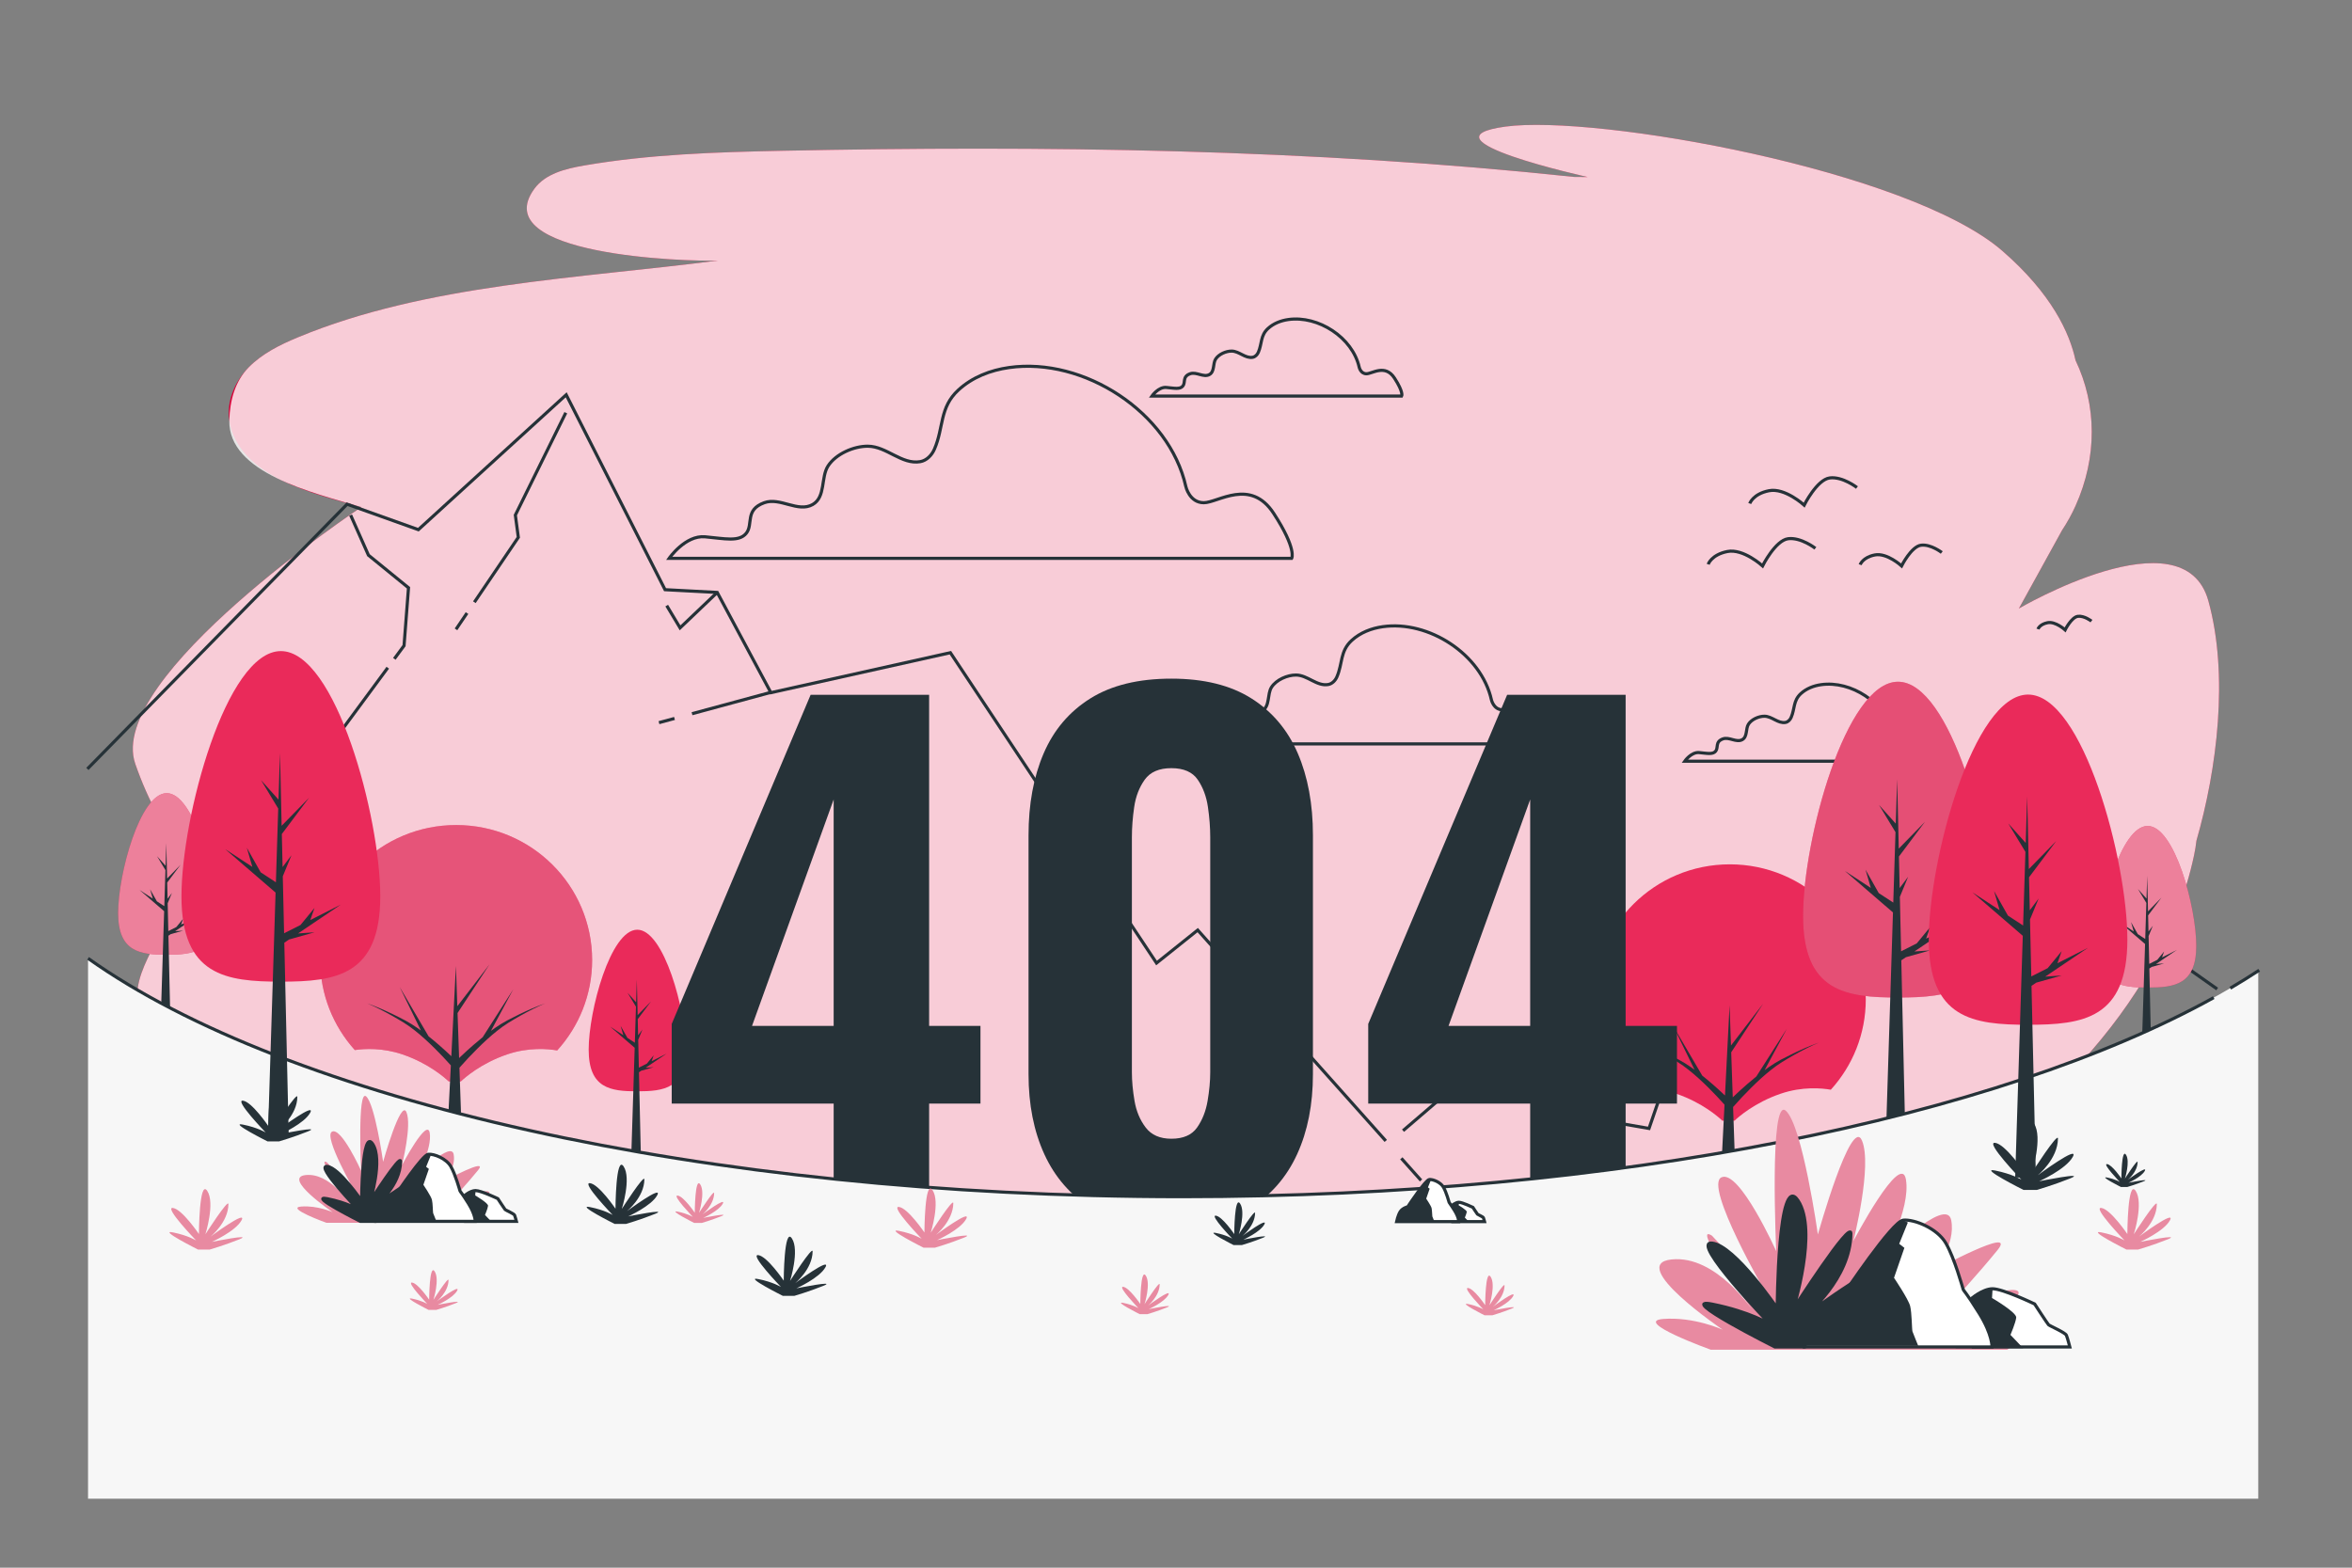 <?xml version="1.0" encoding="UTF-8" standalone="no"?>
<!-- Generator: Adobe Illustrator 27.5.0, SVG Export Plug-In . SVG Version: 6.00 Build 0)  -->

<svg
   version="1.1"
   x="0px"
   y="0px"
   viewBox="0 0 750 500"
   style="enable-background:new 0 0 750 500;"
   xml:space="preserve"
   id="svg226"
   sodipodi:docname="error404.svg"
   inkscape:version="1.2 (dc2aedaf03, 2022-05-15)"
   inkscape:export-filename="..\img\error_404.png"
   inkscape:export-xdpi="300"
   inkscape:export-ydpi="300"
   xmlns:inkscape="http://www.inkscape.org/namespaces/inkscape"
   xmlns:sodipodi="http://sodipodi.sourceforge.net/DTD/sodipodi-0.dtd"
   xmlns="http://www.w3.org/2000/svg"
   xmlns:svg="http://www.w3.org/2000/svg"><rect x="0" y="0" width="750" height="500" fill="#808080" stroke="none"/><defs
   id="defs230" /><sodipodi:namedview
   id="namedview228"
   pagecolor="#ffffff"
   bordercolor="#000000"
   borderopacity="0.25"
   inkscape:showpageshadow="2"
   inkscape:pageopacity="0.0"
   inkscape:pagecheckerboard="0"
   inkscape:deskcolor="#d1d1d1"
   showgrid="false"
   inkscape:zoom="0.804"
   inkscape:cx="358.83085"
   inkscape:cy="250.62189"
   inkscape:window-width="1920"
   inkscape:window-height="991"
   inkscape:window-x="-9"
   inkscape:window-y="-9"
   inkscape:window-maximized="1"
   inkscape:current-layer="svg226" />
<g
   id="Background_Simple">
	<g
   id="g6">
		<path
   style="fill:#da0037;fill-opacity:1"
   d="M704.185,191.603c-7.88-28.378-60.413,2.488-60.413,2.488l13.747-24.936    c1.633-2.472,3.099-5.092,4.354-7.899c6.904-15.439,6.813-31.954-0.036-46.337c-1.883-8.732-7.586-21.212-23.319-34.889    C608.75,54.152,508.938,36.451,480.045,40.381c-28.893,3.931,26.266,16.086,26.266,16.086l-4.372-0.038    c-84.153-8.922-168.824-10.07-252.833-8.331c-21.066,0.436-42.196,1.127-62.822,4.686c-5.935,1.024-12.317,2.588-15.85,7.375    c-15.683,21.266,48.469,23.344,58.532,22.934c-44.063,5.727-93.023,7.483-134.002,24.512c-5.718,2.376-11.382,5.192-15.69,9.588    s-7.115,10.633-6.144,16.901c2.819,18.197,27.89,23.591,42.106,27.632c0,0-81.72,54.339-72.089,81.922    c3.981,11.402,9.915,23.405,20.912,35.221c-6.268,7.869-11.787,16.126-16.053,24.856c-2.61,5.34-6.029,12.656-3.108,18.803    c14.884,31.325,240.613,138.856,421.495,108.165c48.051-8.153,95.907-21.635,138.031-45.479    c41.919-23.729,84.636-62.924,95.196-112.348c0.348-1.629,0.603-3.208,0.777-4.744    C706.95,245.345,710.777,215.344,704.185,191.603z"
   id="path2" />
		<path
   style="opacity:0.8;fill:#FFFFFF;"
   d="M704.185,191.603c-7.88-28.378-60.413,2.488-60.413,2.488l13.747-24.936    c1.633-2.472,3.099-5.092,4.354-7.899c6.904-15.439,6.813-31.954-0.036-46.337c-1.883-8.732-7.586-21.212-23.319-34.889    C608.75,54.152,508.938,36.451,480.045,40.381c-28.893,3.931,26.266,16.086,26.266,16.086l-4.372-0.038    c-84.153-8.922-168.824-10.07-252.833-8.331c-21.066,0.436-42.196,1.127-62.822,4.686c-5.935,1.024-12.317,2.588-15.85,7.375    c-15.683,21.266,48.469,23.344,58.532,22.934c-44.063,5.727-93.023,7.483-134.002,24.512c-5.718,2.376-11.382,5.192-15.69,9.588    s-5.994,10.56-6.144,16.901c-0.397,16.776,26.564,23.005,42.106,27.632c0,0-81.72,54.339-72.089,81.922    c3.981,11.402,9.915,23.405,20.912,35.221c-6.268,7.869-11.787,16.126-16.053,24.856c-2.61,5.34-6.029,12.656-3.108,18.803    c14.884,31.325,240.613,138.856,421.495,108.165c48.051-8.153,95.907-21.635,138.031-45.479    c41.919-23.729,84.636-62.924,95.196-112.348c0.348-1.629,0.603-3.208,0.777-4.744    C706.95,245.345,710.777,215.344,704.185,191.603z"
   id="path4" />
	</g>
</g>
<g
   id="Birds">
	<g
   id="g17">
		<path
   style="fill:none;stroke:#263238;stroke-miterlimit:10;"
   d="M557.959,160.595c0,0,1.02-3.061,6.122-4.082    c5.102-1.02,11.225,4.592,11.225,4.592s4.082-8.163,8.163-8.674c4.082-0.51,8.674,3.061,8.674,3.061"
   id="path9" />
		<path
   style="fill:none;stroke:#263238;stroke-miterlimit:10;"
   d="M544.694,179.983c0,0,1.02-3.061,6.122-4.082    c5.102-1.02,11.225,4.592,11.225,4.592s4.082-8.163,8.163-8.674c4.082-0.51,8.674,3.061,8.674,3.061"
   id="path11" />
		<path
   style="fill:none;stroke:#263238;stroke-miterlimit:10;"
   d="M593.164,180.105c0,0,0.777-2.33,4.66-3.107    c3.884-0.777,8.544,3.495,8.544,3.495s3.107-6.214,6.214-6.602c3.107-0.388,6.602,2.33,6.602,2.33"
   id="path13" />
		<path
   style="fill:none;stroke:#263238;stroke-miterlimit:10;"
   d="M649.858,200.647c0,0,0.509-1.528,3.056-2.038    c2.547-0.509,5.603,2.292,5.603,2.292s2.038-4.075,4.075-4.33c2.037-0.255,4.33,1.528,4.33,1.528"
   id="path15" />
	</g>
</g>
<g
   id="Clouds">
	<path
   style="fill:none;stroke:#263238;stroke-miterlimit:10;"
   d="M378.139,155.188c-5.272-23.687-32.575-41.341-56.374-37.958   c-5.931,0.843-11.702,3.062-16.158,7.162c-6.077,5.591-4.635,11.938-7.644,18.866c-0.835,1.923-2.463,3.631-4.533,3.986   c-5.919,1.015-10.687-4.885-16.68-4.929c-4.481-0.033-10.209,2.443-12.709,6.312c-2.327,3.603-0.705,9.891-4.894,12.283   c-4.685,2.675-10.382-2.414-15.446-0.572c-6.293,2.288-3.432,6.865-5.721,9.725c-2.288,2.86-6.865,1.716-13.158,1.144   c-6.293-0.572-11.441,6.865-11.441,6.865h198.511c0,0,1.716-2.86-5.721-14.302c-7.437-11.442-17.734-3.432-22.311-3.432   C379.287,160.337,378.141,155.197,378.139,155.188z"
   id="path20" />
	<path
   style="fill:none;stroke:#263238;stroke-miterlimit:10;"
   d="M433.423,117.144c-2.115-9.503-13.069-16.585-22.617-15.228   c-2.38,0.338-4.695,1.229-6.483,2.873c-2.438,2.243-1.86,4.789-3.067,7.569c-0.335,0.771-0.988,1.456-1.819,1.599   c-2.374,0.407-4.288-1.96-6.692-1.977c-1.798-0.013-4.096,0.98-5.099,2.532c-0.934,1.445-0.283,3.968-1.963,4.928   c-1.879,1.073-4.165-0.968-6.197-0.23c-2.525,0.918-1.377,2.754-2.295,3.902c-0.918,1.148-2.754,0.689-5.279,0.459   c-2.525-0.229-4.59,2.754-4.59,2.754h79.64c0,0,0.688-1.148-2.295-5.738c-2.984-4.59-7.115-1.377-8.951-1.377   C433.884,119.21,433.424,117.148,433.423,117.144z"
   id="path22" />
	<path
   style="fill:none;stroke:#263238;stroke-miterlimit:10;"
   d="M603.325,233.601c-2.115-9.503-13.069-16.585-22.617-15.228   c-2.38,0.338-4.695,1.229-6.483,2.874c-2.438,2.243-1.86,4.789-3.067,7.569c-0.335,0.771-0.988,1.456-1.818,1.599   c-2.374,0.407-4.288-1.96-6.692-1.978c-1.798-0.013-4.096,0.98-5.099,2.532c-0.934,1.445-0.283,3.968-1.963,4.928   c-1.879,1.073-4.165-0.968-6.197-0.23c-2.525,0.918-1.377,2.754-2.295,3.902c-0.918,1.148-2.754,0.689-5.279,0.459   c-2.525-0.23-4.59,2.754-4.59,2.754h79.64c0,0,0.689-1.148-2.295-5.738c-2.984-4.59-7.115-1.377-8.951-1.377   C603.786,235.667,603.326,233.605,603.325,233.601z"
   id="path24" />
	<path
   style="fill:none;stroke:#263238;stroke-miterlimit:10;"
   d="M475.579,223.202c-3.24-14.555-20.017-25.403-34.641-23.325   c-3.645,0.518-7.191,1.882-9.929,4.401c-3.734,3.436-2.848,7.336-4.697,11.593c-0.513,1.182-1.514,2.231-2.785,2.45   c-3.637,0.624-6.567-3.002-10.25-3.029c-2.754-0.02-6.274,1.501-7.81,3.879c-1.43,2.214-0.433,6.078-3.007,7.548   c-2.879,1.644-6.379-1.483-9.491-0.352c-3.867,1.406-2.109,4.218-3.515,5.976c-1.406,1.758-4.218,1.055-8.085,0.703   c-3.867-0.352-7.031,4.218-7.031,4.218h121.983c0,0,1.055-1.758-3.515-8.788c-4.57-7.031-10.898-2.109-13.71-2.109   C476.284,226.367,475.58,223.208,475.579,223.202z"
   id="path26" />
</g>
<g
   id="Mountains">
	<path
   style="fill:#263238;"
   d="M504.269,390.9c0,0-7.291-7.555-5.245-7.327c2.046,0.227,5.876,5.876,5.876,5.876   s0.053-12.454,1.872-9.725c1.819,2.729-0.416,9.777-0.416,9.777s5.2-8.113,5.189-6.787c-0.036,4.099-4.007,7.306-4.007,7.306   s8.327-6.169,6.963-3.667c-1.364,2.501-6.689,4.865-6.689,4.865s9.599-1.936,6.189-0.572c-3.411,1.364-6.657,2.301-6.657,2.301   h-2.652c0,0-9.065-4.548-5.654-3.866C502.45,389.763,504.269,390.9,504.269,390.9z"
   id="path29" />
	<path
   style="fill:#263238;"
   d="M600.558,367.261c0,0-5.674-5.879-4.082-5.702c1.593,0.177,4.573,4.573,4.573,4.573   s0.041-9.692,1.457-7.568c1.416,2.124-0.324,7.609-0.324,7.609s4.047-6.314,4.038-5.282c-0.028,3.19-3.118,5.685-3.118,5.685   s6.481-4.801,5.419-2.854c-1.062,1.947-5.206,3.786-5.206,3.786s7.471-1.507,4.816-0.445c-2.654,1.062-5.18,1.791-5.18,1.791   h-2.064c0,0-7.054-3.539-4.4-3.008C599.142,366.376,600.558,367.261,600.558,367.261z"
   id="path31" />
	<path
   style="fill:#263238;"
   d="M689.953,346.171c0,0-5.674-5.879-4.082-5.702c1.593,0.177,4.573,4.573,4.573,4.573   s0.041-9.692,1.457-7.568c1.416,2.124-0.324,7.609-0.324,7.609s4.047-6.314,4.038-5.282c-0.028,3.19-3.118,5.685-3.118,5.685   s6.48-4.801,5.419-2.854c-1.062,1.947-5.205,3.786-5.205,3.786s7.471-1.507,4.816-0.445c-2.654,1.062-5.18,1.791-5.18,1.791h-2.064   c0,0-7.055-3.539-4.4-3.008C688.538,345.286,689.953,346.171,689.953,346.171z"
   id="path33" />
	<path
   style="fill:#92E3A9;"
   d="M576.022,394.342c0,0-6.778-7.023-4.876-6.812c1.903,0.211,5.463,5.463,5.463,5.463   s0.049-11.577,1.74-9.04c1.691,2.537-0.387,9.089-0.387,9.089s4.835-7.542,4.824-6.31c-0.033,3.811-3.725,6.791-3.725,6.791   s7.741-5.734,6.473-3.409c-1.268,2.325-6.218,4.523-6.218,4.523s8.924-1.8,5.753-0.532c-3.171,1.268-6.188,2.139-6.188,2.139   h-2.466c0,0-8.427-4.228-5.256-3.594C574.331,393.285,576.022,394.342,576.022,394.342z"
   id="path35" />
	<g
   id="g61">
		<polyline
   style="fill:none;stroke:#263238;stroke-miterlimit:10;"
   points="441.893,363.875 381.926,296.644 368.793,307.151     303.051,208.17 245.819,220.922 228.705,188.952 212.07,188.076 180.55,125.913 133.404,168.929 110.673,160.811 27.866,245.242       "
   id="polyline37" />
		<line
   style="fill:none;stroke:#263238;stroke-miterlimit:10;"
   x1="453.138"
   y1="376.482"
   x2="446.851"
   y2="369.433"
   id="line39" />
		<line
   style="fill:none;stroke:#263238;stroke-miterlimit:10;"
   x1="215.088"
   y1="229.142"
   x2="210.131"
   y2="230.484"
   id="line41" />
		<line
   style="fill:none;stroke:#263238;stroke-miterlimit:10;"
   x1="245.702"
   y1="220.85"
   x2="220.669"
   y2="227.63"
   id="line43" />
		<polyline
   style="fill:none;stroke:#263238;stroke-miterlimit:10;"
   points="151.263,192.074 165.28,171.382 164.333,164.284     180.423,131.632   "
   id="polyline45" />
		<line
   style="fill:none;stroke:#263238;stroke-miterlimit:10;"
   x1="145.405"
   y1="200.721"
   x2="148.921"
   y2="195.53"
   id="line47" />
		<line
   style="fill:none;stroke:#263238;stroke-miterlimit:10;"
   x1="123.654"
   y1="212.962"
   x2="100.923"
   y2="243.784"
   id="line49" />
		<polyline
   style="fill:none;stroke:#263238;stroke-miterlimit:10;"
   points="111.806,164.284 117.485,177.061 130.262,187.471     128.842,205.927 125.746,210.125   "
   id="polyline51" />
		<polyline
   style="fill:none;stroke:#263238;stroke-miterlimit:10;"
   points="228.705,188.952 216.86,200.248 212.601,193.15   "
   id="polyline53" />
		<polyline
   style="fill:none;stroke:#263238;stroke-miterlimit:10;"
   points="707.008,315.436 614.992,250.532 587.058,289.967     552.552,278.465 499.15,353.229 464.643,345.835 447.39,360.623   "
   id="polyline55" />
		<polyline
   style="fill:none;stroke:#263238;stroke-miterlimit:10;"
   points="614.992,250.532 604.052,298.624 591.15,292.979   "
   id="polyline57" />
		<polyline
   style="fill:none;stroke:#263238;stroke-miterlimit:10;"
   points="552.847,281.287 525.834,359.908 507.287,356.683   "
   id="polyline59" />
	</g>
</g>
<g
   id="Trees_2">
	<g
   id="g68">
		<path
   style="fill:#ea2a5a;fill-opacity:1"
   d="M551.599,275.67c-23.946,0-43.357,19.28-43.357,43.062c0,11.026,4.175,21.083,11.037,28.701    c3.14-0.455,8.862-0.768,15.187,1.384c8.381,2.851,13.604,7.523,14.748,8.614h3.885c1.144-1.091,6.367-5.763,14.748-8.614    c6.886-2.343,13.061-1.764,15.962-1.261c6.928-7.632,11.147-17.738,11.147-28.824C594.956,294.949,575.545,275.67,551.599,275.67z    "
   id="path64" />
		<path
   style="fill:#263238;"
   d="M571.782,336.004c-1.334,0.645-2.656,1.312-3.961,2.008c-1.306,0.714-2.587,1.489-3.788,2.338    c-0.454,0.314-0.897,0.638-1.34,0.962l7.102-13.231l-9.745,15.261c-0.987,0.794-1.958,1.605-2.909,2.432    c-1.574,1.37-3.104,2.766-4.604,4.205l-0.495-14.354l10.196-15.525l-10.271,13.353l-0.443-12.847l-0.733,14.375l-0.002,0.003    l0.002,0.001l-0.734,14.408c-1.302-1.232-2.627-2.437-3.986-3.619c-1.069-0.929-2.157-1.841-3.272-2.727l-9.22-15.746l6.772,13.89    c-0.389-0.283-0.776-0.568-1.172-0.842c-1.201-0.848-2.481-1.624-3.788-2.338c-1.305-0.696-2.627-1.363-3.961-2.008    c-2.672-1.282-5.393-2.481-8.204-3.471c2.731,1.157,5.349,2.513,7.906,3.944c1.276,0.72,2.538,1.46,3.779,2.227    c1.221,0.773,2.396,1.59,3.512,2.492c2.246,1.778,4.345,3.72,6.365,5.724c1.765,1.753,3.482,3.565,5.119,5.405l-0.932,18.287    h4.272l-0.605-17.544c1.83-2.095,3.778-4.16,5.781-6.148c2.02-2.004,4.118-3.945,6.365-5.724c1.116-0.902,2.29-1.72,3.512-2.492    c1.241-0.767,2.502-1.507,3.779-2.227c2.557-1.431,5.175-2.787,7.906-3.944C577.175,333.523,574.453,334.723,571.782,336.004z"
   id="path66" />
	</g>
	<g
   id="g74">
		<path
   style="fill:#ea2a5a;fill-opacity:1"
   d="M218.708,334.758c0,12.373-6.938,13.307-15.497,13.307c-8.559,0-15.497-0.934-15.497-13.307    c0-12.373,6.938-38.236,15.497-38.236C211.77,296.521,218.708,322.385,218.708,334.758z"
   id="path70" />
		<polygon
   style="fill:#263238;"
   points="208.451,340.371 205.887,340.548 212.564,336.047 207.796,338.457 208.451,336.574     206.271,339.228 203.714,340.521 203.511,331.636 204.865,328.348 203.478,330.197 203.36,325.045 207.607,319.383     203.331,323.761 203.072,312.422 202.843,319.679 200.119,316.641 202.799,321.074 202.436,332.569 200.065,331.018     197.904,327.188 198.77,330.172 194.529,327.399 202.386,334.175 201.196,371.906 204.431,371.906 203.747,341.991     204.495,341.487   "
   id="polygon72" />
	</g>
	<g
   id="g82">
		<path
   style="fill:#da0037;fill-opacity:1"
   d="M635.517,292.148c0,24.176-13.557,26.002-30.28,26.002c-16.724,0-30.281-1.825-30.281-26.002    s13.557-74.714,30.281-74.714C621.96,217.434,635.517,267.972,635.517,292.148z"
   id="path76" />
		<path
   style="opacity:0.31;fill:#FFFFFF;"
   d="M635.517,292.148c0,24.176-13.557,26.002-30.28,26.002    c-16.724,0-30.281-1.825-30.281-26.002s13.557-74.714,30.281-74.714C621.96,217.434,635.517,267.972,635.517,292.148z"
   id="path78" />
		<polygon
   style="fill:#263238;"
   points="615.475,303.117 610.466,303.462 623.512,294.668 614.195,299.377 615.475,295.698     611.215,300.884 606.219,303.409 605.822,286.048 608.468,279.623 605.758,283.236 605.528,273.17 613.826,262.106     605.471,270.66 604.964,248.504 604.517,262.685 599.194,256.748 604.431,265.409 603.723,287.871 599.088,284.841     594.866,277.356 596.559,283.188 588.271,277.768 603.624,291.01 601.299,364.737 607.62,364.737 606.285,306.282     607.745,305.297   "
   id="polygon80" />
	</g>
	<g
   id="g90">
		<path
   style="fill:#da0037;fill-opacity:1"
   d="M700.336,301.663c0,12.373-6.938,13.307-15.497,13.307c-8.559,0-15.497-0.934-15.497-13.307    c0-12.373,6.938-38.236,15.497-38.236C693.398,263.427,700.336,289.29,700.336,301.663z"
   id="path84" />
		<path
   style="opacity:0.5;fill:#FFFFFF;"
   d="M700.336,301.663c0,12.373-6.938,13.307-15.497,13.307    c-8.559,0-15.497-0.934-15.497-13.307c0-12.373,6.938-38.236,15.497-38.236C693.398,263.427,700.336,289.29,700.336,301.663z"
   id="path86" />
		<polygon
   style="fill:#263238;"
   points="690.079,307.277 687.516,307.454 694.192,302.953 689.424,305.363 690.079,303.48     687.899,306.134 685.342,307.426 685.139,298.542 686.493,295.254 685.106,297.103 684.988,291.951 689.235,286.289     684.959,290.667 684.7,279.328 684.471,286.585 681.747,283.546 684.427,287.979 684.065,299.475 681.693,297.924     679.532,294.093 680.398,297.078 676.157,294.304 684.014,301.081 682.824,338.812 686.059,338.812 685.375,308.897     686.123,308.393   "
   id="polygon88" />
	</g>
	<g
   id="g98">
		<path
   style="fill:#da0037;fill-opacity:1"
   d="M68.666,291.201c0,12.373-6.938,13.307-15.497,13.307s-15.497-0.934-15.497-13.307    c0-12.373,6.938-38.236,15.497-38.236S68.666,278.828,68.666,291.201z"
   id="path92" />
		<path
   style="opacity:0.5;fill:#FFFFFF;"
   d="M68.666,291.201c0,12.373-6.938,13.307-15.497,13.307s-15.497-0.934-15.497-13.307    c0-12.373,6.938-38.236,15.497-38.236S68.666,278.828,68.666,291.201z"
   id="path94" />
		<polygon
   style="fill:#263238;"
   points="58.409,296.815 55.846,296.991 62.522,292.491 57.754,294.901 58.409,293.018     56.229,295.672 53.672,296.964 53.469,288.079 54.823,284.791 53.436,286.64 53.318,281.489 57.565,275.826 53.289,280.204     53.03,268.865 52.801,276.123 50.077,273.084 52.757,277.517 52.395,289.012 50.023,287.462 47.862,283.631 48.728,286.615     44.487,283.842 52.344,290.619 51.154,328.35 54.389,328.35 53.706,298.434 54.453,297.931   "
   id="polygon96" />
	</g>
	<g
   id="g106">
		<path
   style="fill:#da0037;fill-opacity:1"
   d="M145.46,263.142c-23.945,0-43.357,19.28-43.357,43.062c0,11.026,4.175,21.083,11.037,28.701    c3.14-0.455,8.862-0.768,15.187,1.384c8.381,2.851,13.604,7.523,14.748,8.614h3.885c1.144-1.091,6.367-5.763,14.748-8.614    c6.886-2.342,13.061-1.764,15.962-1.261c6.928-7.632,11.147-17.738,11.147-28.824C188.817,282.422,169.405,263.142,145.46,263.142    z"
   id="path100" />
		<path
   style="opacity:0.33;fill:#FFFFFF;"
   d="M145.46,263.142c-23.945,0-43.357,19.28-43.357,43.062    c0,11.026,4.175,21.083,11.037,28.701c3.14-0.455,8.862-0.768,15.187,1.384c8.381,2.851,13.604,7.523,14.748,8.614h3.885    c1.144-1.091,6.367-5.763,14.748-8.614c6.886-2.342,13.061-1.764,15.962-1.261c6.928-7.632,11.147-17.738,11.147-28.824    C188.817,282.422,169.405,263.142,145.46,263.142z"
   id="path102" />
		<path
   style="fill:#263238;"
   d="M165.642,323.477c-1.334,0.645-2.656,1.312-3.961,2.008c-1.306,0.714-2.587,1.489-3.788,2.338    c-0.454,0.314-0.897,0.638-1.34,0.962l7.102-13.231l-9.745,15.261c-0.987,0.794-1.957,1.605-2.909,2.432    c-1.574,1.37-3.104,2.766-4.604,4.205l-0.495-14.354l10.196-15.525l-10.271,13.353l-0.443-12.847l-0.732,14.375l-0.002,0.003    l0.002,0.001l-0.734,14.408c-1.302-1.232-2.627-2.437-3.986-3.619c-1.069-0.929-2.157-1.841-3.272-2.727l-9.22-15.746l6.772,13.89    c-0.389-0.283-0.775-0.568-1.173-0.842c-1.201-0.848-2.481-1.624-3.788-2.338c-1.305-0.696-2.627-1.363-3.96-2.008    c-2.671-1.282-5.393-2.481-8.204-3.471c2.731,1.157,5.349,2.512,7.906,3.944c1.276,0.72,2.538,1.46,3.779,2.227    c1.221,0.773,2.396,1.59,3.512,2.492c2.246,1.778,4.345,3.72,6.365,5.724c1.765,1.753,3.483,3.566,5.119,5.405l-0.932,18.287    h4.272l-0.605-17.544c1.83-2.095,3.778-4.159,5.781-6.148c2.02-2.004,4.118-3.945,6.365-5.724c1.116-0.902,2.29-1.719,3.512-2.492    c1.241-0.767,2.502-1.507,3.779-2.227c2.558-1.431,5.175-2.787,7.906-3.944C171.035,320.996,168.313,322.195,165.642,323.477z"
   id="path104" />
	</g>
</g>
<g
   id="Text">
	<g
   id="g115">
		<path
   style="fill:#263238;"
   d="M265.837,391.648v-39.676h-51.642V326.57l44.295-104.964h37.787V327.2h16.374v24.772h-16.374    v39.676H265.837z M239.806,327.2h26.031v-72.215L239.806,327.2z"
   id="path109" />
		<path
   style="fill:#263238;"
   d="M373.53,391.739c-10.217,0-18.684-2.099-25.401-6.298c-6.718-4.199-11.756-9.972-15.115-17.32    c-3.359-7.347-5.038-15.849-5.038-25.506v-76.203c0-9.936,1.607-18.648,4.828-26.136c3.218-7.485,8.187-13.33,14.905-17.529    s15.324-6.298,25.821-6.298c10.356,0,18.858,2.099,25.506,6.298c6.646,4.199,11.579,10.044,14.8,17.529    c3.218,7.488,4.828,16.201,4.828,26.136v76.203c0,9.657-1.679,18.159-5.038,25.506c-3.359,7.348-8.398,13.121-15.115,17.32    C391.793,389.64,383.465,391.739,373.53,391.739z M373.53,363.189c3.779,0,6.508-1.188,8.187-3.57    c1.679-2.378,2.798-5.212,3.359-8.502c0.558-3.287,0.84-6.331,0.84-9.132v-74.944c0-3.077-0.246-6.298-0.735-9.657    c-0.492-3.359-1.574-6.262-3.254-8.712c-1.679-2.446-4.48-3.674-8.397-3.674c-3.92,0-6.754,1.227-8.502,3.674    c-1.751,2.45-2.87,5.353-3.359,8.712c-0.492,3.359-0.735,6.58-0.735,9.657v74.944c0,2.801,0.279,5.845,0.84,9.132    c0.558,3.29,1.748,6.124,3.569,8.502C367.16,362.001,369.889,363.189,373.53,363.189z"
   id="path111" />
		<path
   style="fill:#263238;"
   d="M487.939,391.648v-39.676h-51.642V326.57l44.295-104.964h37.786V327.2h16.374v24.772h-16.374    v39.676H487.939z M461.908,327.2h26.031v-72.215L461.908,327.2z"
   id="path113" />
	</g>
</g>
<g
   id="Floor_1_">
	<g
   id="g124">
		<path
   style="fill:#f7f7f7;fill-opacity:1"
   d="M720.109,309.639c-65.377,42.858-194.495,72.028-343.098,72.028    c-153.162,0-285.629-30.986-348.938-76.009v172.344h692.036V309.639z"
   id="path118" />
		<path
   style="fill:none;stroke:#263238;stroke-miterlimit:10;"
   d="M705.907,318.188c-68.82,38.142-190.397,63.479-328.896,63.479    c-153.162,0-285.629-30.986-348.938-76.009"
   id="path120" />
		<path
   style="fill:none;stroke:#263238;stroke-miterlimit:10;"
   d="M720.412,309.444c-2.947,1.939-6.024,3.851-9.227,5.733"
   id="path122" />
	</g>
</g>
<g
   id="Trees_1">
	<g
   id="g135">
		<g
   id="g131">
			<path
   style="fill:#ea2a5a;fill-opacity:1"
   d="M678.37,299.652c0,25.28-14.176,27.189-31.664,27.189s-31.664-1.909-31.664-27.189     c0-25.281,14.176-78.126,31.664-78.126S678.37,274.372,678.37,299.652z"
   id="path127" />
			<polygon
   style="fill:#263238;"
   points="657.412,311.123 652.175,311.484 665.817,302.287 656.074,307.212 657.412,303.365      652.958,308.787 647.734,311.428 647.319,293.274 650.085,286.556 647.252,290.334 647.011,279.808 655.688,268.238      646.951,277.183 646.422,254.015 645.954,268.844 640.388,262.635 645.864,271.693 645.123,295.181 640.277,292.012      635.862,284.185 637.633,290.283 628.966,284.616 645.02,298.462 642.589,375.557 649.199,375.557 647.802,314.432      649.329,313.402    "
   id="polygon129" />
		</g>
		<path
   style="fill:#263238;"
   d="M644.573,376.237c0,0-11.687-12.109-8.406-11.744c3.28,0.365,9.419,9.419,9.419,9.419    s0.085-19.961,3.001-15.587c2.916,4.374-0.667,15.671-0.667,15.671s8.335-13.003,8.317-10.879    c-0.058,6.57-6.422,11.709-6.422,11.709s13.347-9.887,11.16-5.878c-2.187,4.009-10.721,7.798-10.721,7.798    s15.386-3.104,9.919-0.917c-5.467,2.187-10.669,3.688-10.669,3.688h-4.251c0,0-14.529-7.289-9.062-6.196    C641.657,374.415,644.573,376.237,644.573,376.237z"
   id="path133" />
	</g>
	<g
   id="g145">
		<path
   style="fill:#263238;"
   d="M84.725,361.203c0,0-10.108-10.473-7.271-10.158c2.837,0.315,8.147,8.147,8.147,8.147    s0.073-17.265,2.595-13.482c2.522,3.783-0.577,13.554-0.577,13.554s7.209-11.247,7.193-9.41    c-0.05,5.683-5.555,10.128-5.555,10.128s11.544-8.552,9.653-5.084c-1.891,3.468-9.273,6.745-9.273,6.745s13.308-2.685,8.579-0.793    c-4.729,1.891-9.228,3.19-9.228,3.19h-3.677c0,0-12.567-6.305-7.838-5.359C82.203,359.627,84.725,361.203,84.725,361.203z"
   id="path137" />
		<g
   id="g143">
			<path
   style="fill:#ea2a5a;fill-opacity:1"
   d="M121.261,285.871c0,25.308-14.192,27.219-31.698,27.219c-17.506,0-31.698-1.911-31.698-27.219     s14.192-78.211,31.698-78.211C107.069,207.66,121.261,260.563,121.261,285.871z"
   id="path139" />
			<polygon
   style="fill:#263238;"
   points="100.281,297.354 95.038,297.715 108.694,288.509 98.941,293.439 100.281,289.587      95.822,295.016 90.591,297.66 90.176,279.486 92.946,272.76 90.109,276.542 89.868,266.005 98.555,254.423 89.808,263.378      89.278,240.184 88.81,255.029 83.238,248.814 88.72,257.881 87.979,281.395 83.127,278.222 78.707,270.387 80.479,276.491      71.804,270.819 87.875,284.68 85.441,361.858 92.059,361.858 90.66,300.667 92.189,299.636    "
   id="polygon141" />
		</g>
	</g>
</g>
<g
   id="Plants_1_">
	<path
   style="fill:#263238;"
   d="M195.389,387.514c0,0-10.108-10.473-7.271-10.158c2.837,0.315,8.147,8.147,8.147,8.147   s0.074-17.265,2.595-13.482c2.522,3.783-0.577,13.554-0.577,13.554s7.209-11.247,7.193-9.41c-0.05,5.683-5.555,10.128-5.555,10.128   s11.544-8.552,9.653-5.084c-1.891,3.468-9.273,6.745-9.273,6.745s13.308-2.684,8.579-0.793c-4.729,1.891-9.228,3.19-9.228,3.19   h-3.677c0,0-12.566-6.305-7.838-5.359C192.867,385.937,195.389,387.514,195.389,387.514z"
   id="path148" />
	<path
   style="fill:#263238;"
   d="M249.04,410.464c0,0-10.108-10.473-7.271-10.158c2.837,0.315,8.147,8.147,8.147,8.147   s0.073-17.265,2.595-13.482c2.522,3.783-0.577,13.554-0.577,13.554s7.21-11.247,7.193-9.41c-0.05,5.683-5.555,10.128-5.555,10.128   s11.544-8.552,9.653-5.084c-1.891,3.468-9.273,6.745-9.273,6.745s13.308-2.684,8.579-0.793c-4.729,1.892-9.228,3.19-9.228,3.19   h-3.677c0,0-12.567-6.305-7.838-5.359C246.518,408.888,249.04,410.464,249.04,410.464z"
   id="path150" />
	<path
   style="fill:#263238;"
   d="M392.943,395.054c0,0-7.291-7.554-5.245-7.327c2.046,0.227,5.876,5.876,5.876,5.876   s0.053-12.453,1.872-9.725c1.819,2.729-0.416,9.777-0.416,9.777s5.201-8.113,5.189-6.787c-0.036,4.099-4.007,7.306-4.007,7.306   s8.327-6.168,6.963-3.667c-1.364,2.501-6.689,4.865-6.689,4.865s9.599-1.936,6.188-0.572c-3.411,1.364-6.656,2.301-6.656,2.301   h-2.652c0,0-9.065-4.548-5.654-3.866C391.124,393.917,392.943,395.054,392.943,395.054z"
   id="path152" />
	<path
   style="fill:#263238;"
   d="M675.97,376.978c0,0-5.674-5.879-4.082-5.702s4.573,4.573,4.573,4.573s0.041-9.692,1.457-7.568   s-0.324,7.609-0.324,7.609s4.047-6.314,4.038-5.282c-0.028,3.19-3.118,5.685-3.118,5.685s6.481-4.8,5.419-2.854   c-1.062,1.947-5.206,3.786-5.206,3.786s7.471-1.507,4.816-0.445c-2.654,1.062-5.18,1.791-5.18,1.791h-2.064   c0,0-7.054-3.539-4.4-3.008C674.554,376.093,675.97,376.978,675.97,376.978z"
   id="path154" />
	<path
   style="fill:#e88aa1;fill-opacity:1"
   d="M293.902,395.094c0,0-10.108-10.473-7.271-10.158c2.837,0.315,8.147,8.147,8.147,8.147   s0.073-17.265,2.595-13.482c2.522,3.783-0.577,13.554-0.577,13.554s7.21-11.247,7.193-9.41c-0.05,5.683-5.555,10.128-5.555,10.128   s11.544-8.552,9.653-5.084c-1.891,3.468-9.273,6.745-9.273,6.745s13.308-2.685,8.579-0.793c-4.729,1.891-9.228,3.19-9.228,3.19   h-3.677c0,0-12.566-6.305-7.838-5.359C291.381,393.518,293.902,395.094,293.902,395.094z"
   id="path156" />
	<path
   style="fill:#e88aa1;fill-opacity:1"
   d="M220.961,388.136c0,0-6.778-7.023-4.876-6.812c1.902,0.211,5.463,5.463,5.463,5.463   s0.049-11.577,1.74-9.04c1.691,2.537-0.387,9.089-0.387,9.089s4.834-7.542,4.824-6.31c-0.033,3.811-3.725,6.791-3.725,6.791   s7.741-5.734,6.473-3.409c-1.268,2.325-6.218,4.523-6.218,4.523s8.924-1.8,5.753-0.532c-3.171,1.268-6.188,2.139-6.188,2.139   h-2.466c0,0-8.427-4.228-5.256-3.594C219.27,387.079,220.961,388.136,220.961,388.136z"
   id="path158" />
	<path
   style="fill:#e88aa1;fill-opacity:1"
   d="M136.263,415.877c0,0-6.778-7.023-4.876-6.812c1.903,0.211,5.463,5.463,5.463,5.463   s0.049-11.577,1.74-9.041c1.691,2.537-0.387,9.089-0.387,9.089s4.834-7.542,4.824-6.31c-0.033,3.811-3.725,6.791-3.725,6.791   s7.741-5.734,6.473-3.409c-1.268,2.325-6.218,4.523-6.218,4.523s8.924-1.8,5.753-0.532c-3.171,1.268-6.188,2.139-6.188,2.139   h-2.466c0,0-8.427-4.228-5.256-3.594C134.572,414.82,136.263,415.877,136.263,415.877z"
   id="path160" />
	<path
   style="fill:#e88aa1;fill-opacity:1"
   d="M363.03,417.237c0,0-6.778-7.023-4.876-6.812c1.902,0.211,5.463,5.463,5.463,5.463   s0.049-11.577,1.74-9.04c1.691,2.537-0.387,9.089-0.387,9.089s4.834-7.542,4.824-6.31c-0.033,3.811-3.725,6.791-3.725,6.791   s7.741-5.734,6.473-3.409c-1.268,2.325-6.218,4.523-6.218,4.523s8.924-1.8,5.753-0.532c-3.171,1.268-6.188,2.139-6.188,2.139   h-2.466c0,0-8.427-4.228-5.256-3.594C361.339,416.18,363.03,417.237,363.03,417.237z"
   id="path162" />
	<path
   style="fill:#e88aa1;fill-opacity:1"
   d="M473.003,417.604c0,0-6.778-7.023-4.876-6.812c1.902,0.211,5.463,5.463,5.463,5.463   s0.049-11.577,1.74-9.04c1.691,2.537-0.387,9.089-0.387,9.089s4.834-7.542,4.824-6.31c-0.033,3.811-3.725,6.791-3.725,6.791   s7.741-5.734,6.473-3.409c-1.268,2.325-6.218,4.523-6.218,4.523s8.924-1.8,5.753-0.532c-3.171,1.268-6.188,2.139-6.188,2.139   h-2.466c0,0-8.427-4.228-5.256-3.594S473.003,417.604,473.003,417.604z"
   id="path164" />
	<path
   style="fill:#e88aa1;fill-opacity:1"
   d="M677.469,395.635c0,0-10.32-10.693-7.424-10.371c2.897,0.322,8.318,8.318,8.318,8.318   s0.075-17.627,2.65-13.764c2.575,3.862-0.589,13.838-0.589,13.838s7.361-11.482,7.344-9.607c-0.051,5.802-5.671,10.34-5.671,10.34   s11.786-8.731,9.855-5.19c-1.931,3.54-9.467,6.886-9.467,6.886s13.587-2.741,8.759-0.81c-4.828,1.931-9.422,3.257-9.422,3.257   h-3.754c0,0-12.83-6.437-8.002-5.471C674.895,394.026,677.469,395.635,677.469,395.635z"
   id="path166" />
	<path
   style="fill:#e88aa1;fill-opacity:1"
   d="M62.538,395.635c0,0-10.32-10.693-7.423-10.371c2.897,0.322,8.318,8.318,8.318,8.318   s0.075-17.627,2.65-13.764c2.575,3.862-0.589,13.838-0.589,13.838s7.361-11.482,7.344-9.607c-0.051,5.802-5.671,10.34-5.671,10.34   s11.786-8.731,9.855-5.19c-1.931,3.54-9.467,6.886-9.467,6.886s13.587-2.741,8.759-0.81c-4.828,1.931-9.422,3.257-9.422,3.257   h-3.754c0,0-12.83-6.437-8.002-5.471C59.963,394.026,62.538,395.635,62.538,395.635z"
   id="path168" />
	<g
   id="g174">
		<path
   style="fill:#e88aa1;fill-opacity:1"
   d="M113.447,380.537c0,0-10.562-18.213-7.549-19.619c3.012-1.406,9.238,12.452,9.238,12.452    s-1.205-26.108,1.607-23.698c2.812,2.41,5.423,20.886,5.423,20.886s5.623-20.083,7.431-15.866    c1.808,4.217-1.445,16.979-1.445,16.979s8.072-15.372,8.876-10.351c0.803,5.021-3.816,13.255-3.816,13.255    s10.644-10.644,11.447-6.427c0.803,4.217-2.812,8.435-2.812,8.435s14.058-7.632,10.644-3.414c-3.414,4.217-8.435,9.64-8.435,9.64    s13.456-4.82,11.849-2.008c-1.607,2.812-7.632,5.824-7.632,5.824s11.046-2.008,9.841-0.201c-1.205,1.807-4.01,3.582-4.01,3.582    H104.09c0,0-13.255-4.787-8.033-5.189c5.222-0.402,10.041,1.807,10.041,1.807s-16.267-11.046-8.636-11.849    c7.632-0.803,13.857,8.836,13.857,8.836s-10.845-15.263-7.029-12.853L113.447,380.537z"
   id="path170" />
		<path
   style="fill:#263238;stroke:#263238;stroke-miterlimit:10;"
   d="M114.127,385.718c0,0-13.636-14.129-9.809-13.703    s10.99,10.99,10.99,10.99s0.099-23.29,3.501-18.187c3.402,5.103-0.778,18.284-0.778,18.284s9.726-15.172,9.704-12.694    c-0.067,7.666-7.493,13.663-7.493,13.663s15.573-11.536,13.022-6.858c-2.552,4.678-12.509,9.099-12.509,9.099    s17.953-3.621,11.574-1.07c-6.379,2.552-12.449,4.304-12.449,4.304h-4.96c0,0-16.952-8.505-10.573-7.229    C110.725,383.592,114.127,385.718,114.127,385.718z"
   id="path172" />
	</g>
	<g
   id="g180">
		<path
   style="fill:#e88aa1;fill-opacity:1"
   d="M563.203,412.582c0,0-19.962-34.425-14.269-37.082c5.694-2.657,17.461,23.535,17.461,23.535    s-2.278-49.347,3.037-44.792c5.314,4.555,10.249,39.478,10.249,39.478s10.628-37.959,14.045-29.988    c3.416,7.971-2.731,32.092-2.731,32.092s15.258-29.055,16.776-19.565c1.518,9.49-7.212,25.053-7.212,25.053    s20.118-20.118,21.637-12.147c1.518,7.971-5.314,15.943-5.314,15.943s26.571-14.424,20.118-6.453    c-6.453,7.971-15.943,18.22-15.943,18.22s25.433-9.11,22.396-3.796c-3.037,5.314-14.424,11.008-14.424,11.008    s20.878-3.796,18.6-0.379c-2.278,3.416-7.58,6.77-7.58,6.77h-94.531c0,0-25.053-9.048-15.184-9.807    c9.869-0.759,18.979,3.416,18.979,3.416s-30.747-20.878-16.322-22.396c14.424-1.518,26.192,16.702,26.192,16.702    s-20.498-28.849-13.286-24.294L563.203,412.582z"
   id="path176" />
		<path
   style="fill:#263238;stroke:#263238;stroke-miterlimit:10;"
   d="M564.488,422.375c0,0-25.774-26.704-18.54-25.901    s20.772,20.772,20.772,20.772s0.187-44.021,6.618-34.375c6.43,9.646-1.471,34.559-1.471,34.559s18.383-28.677,18.342-23.992    c-0.127,14.49-14.163,25.824-14.163,25.824s29.435-21.805,24.613-12.963c-4.823,8.842-23.644,17.198-23.644,17.198    s33.932-6.845,21.875-2.022c-12.057,4.823-23.53,8.134-23.53,8.134h-9.375c0,0-32.042-16.076-19.985-13.665    C558.058,418.356,564.488,422.375,564.488,422.375z"
   id="path178" />
	</g>
</g>
<g
   id="Rocks">
	<g
   id="g195">
		<g
   id="g187">
			<path
   style="fill:#FFFFFF;stroke:#263238;stroke-miterlimit:10;"
   d="M147.847,381.569c0,0,2.042-1.846,3.793-1.846     c1.751,0,7.1,2.571,7.1,2.571s2.14,3.296,2.334,3.494c0.195,0.198,2.82,1.319,3.015,1.78c0.195,0.462,0.584,1.978,0.584,1.978     h-16.339l-3.015-7.911L147.847,381.569z"
   id="path183" />
			<path
   style="fill:#263238;"
   d="M151.64,379.723l-0.097,1.556c0,0,4.182,2.431,4.085,3.307c-0.097,0.875-0.973,2.918-0.973,2.918     l2.14,2.237h-11.379l0.875-6.711C146.291,383.03,148.722,379.528,151.64,379.723z"
   id="path185" />
		</g>
		<g
   id="g193">
			<path
   style="fill:#FFFFFF;stroke:#263238;stroke-miterlimit:10;"
   d="M126.548,380.598c0,0,8.17-12.254,10.017-12.449     c1.848-0.194,5.738,1.362,7.197,3.89c1.459,2.529,2.82,7.489,2.918,7.781c0.097,0.292,0.486,0.486,2.723,4.085     c2.237,3.598,2.14,5.641,2.14,5.641h-31.609c0,0,0.681-3.21,1.848-5.057s3.89-2.529,3.89-2.529L126.548,380.598z"
   id="path189" />
			<path
   style="fill:#263238;"
   d="M139.094,389.351c0,0-0.875-2.14-0.973-2.431c-0.097-0.292-0.097-3.112-0.389-4.279     c-0.292-1.167-2.723-4.766-2.723-4.766l1.751-5.057l-0.875-0.681l1.459-3.599l-0.817-0.378     c-1.915,0.344-9.979,12.438-9.979,12.438l-0.875,1.362c0,0-2.723,0.681-3.89,2.529c-0.998,1.58-1.639,4.15-1.804,4.863H139.094z"
   id="path191" />
		</g>
	</g>
	<g
   id="g209">
		<g
   id="g201">
			<path
   style="fill:#FFFFFF;stroke:#263238;stroke-miterlimit:10;"
   d="M462.839,384.617c0,0,1.281-1.157,2.378-1.157     c1.098,0,4.452,1.612,4.452,1.612s1.342,2.067,1.464,2.191c0.122,0.124,1.769,0.827,1.89,1.116     c0.122,0.289,0.366,1.24,0.366,1.24h-10.245l-1.89-4.96L462.839,384.617z"
   id="path197" />
			<path
   style="fill:#263238;"
   d="M465.218,383.459l-0.061,0.976c0,0,2.622,1.525,2.561,2.073s-0.61,1.829-0.61,1.829l1.342,1.403     h-7.135l0.549-4.208C461.864,385.533,463.388,383.337,465.218,383.459z"
   id="path199" />
		</g>
		<g
   id="g207">
			<path
   style="fill:#FFFFFF;stroke:#263238;stroke-miterlimit:10;"
   d="M449.485,384.008c0,0,5.122-7.684,6.281-7.805     c1.159-0.122,3.598,0.854,4.513,2.439c0.915,1.585,1.768,4.695,1.829,4.878c0.061,0.183,0.305,0.305,1.707,2.561     c1.403,2.256,1.342,3.537,1.342,3.537h-19.819c0,0,0.427-2.012,1.159-3.171c0.732-1.159,2.439-1.586,2.439-1.586L449.485,384.008     z"
   id="path203" />
			<path
   style="fill:#263238;"
   d="M457.351,389.496c0,0-0.549-1.342-0.61-1.525c-0.061-0.183-0.061-1.951-0.244-2.683     c-0.183-0.732-1.708-2.988-1.708-2.988l1.098-3.171l-0.549-0.427l0.915-2.256l-0.512-0.237c-1.201,0.216-6.257,7.799-6.257,7.799     l-0.549,0.854c0,0-1.707,0.427-2.439,1.586c-0.626,0.991-1.028,2.602-1.131,3.049H457.351z"
   id="path205" />
		</g>
	</g>
	<g
   id="g223">
		<g
   id="g215">
			<path
   style="fill:#FFFFFF;stroke:#263238;stroke-miterlimit:10;"
   d="M628.223,414.532c0,0,3.86-3.489,7.169-3.489     c3.309,0,13.419,4.86,13.419,4.86s4.044,6.23,4.412,6.604c0.368,0.374,5.331,2.492,5.699,3.364     c0.368,0.872,1.103,3.738,1.103,3.738h-30.883l-5.699-14.953L628.223,414.532z"
   id="path211" />
			<path
   style="fill:#263238;"
   d="M635.392,411.043l-0.184,2.941c0,0,7.905,4.596,7.721,6.25c-0.184,1.654-1.838,5.515-1.838,5.515     l4.044,4.228h-21.508l1.654-12.684C625.281,417.293,629.877,410.675,635.392,411.043z"
   id="path213" />
		</g>
		<g
   id="g221">
			<path
   style="fill:#FFFFFF;stroke:#263238;stroke-miterlimit:10;"
   d="M587.965,412.697c0,0,15.441-23.162,18.934-23.53     c3.493-0.368,10.846,2.574,13.603,7.353c2.757,4.779,5.331,14.155,5.515,14.706c0.184,0.552,0.919,0.919,5.147,7.721     c4.228,6.802,4.044,10.662,4.044,10.662h-59.743c0,0,1.287-6.066,3.493-9.559c2.206-3.493,7.353-4.78,7.353-4.78L587.965,412.697     z"
   id="path217" />
			<path
   style="fill:#263238;"
   d="M611.678,429.241c0,0-1.654-4.044-1.838-4.596c-0.184-0.552-0.184-5.883-0.735-8.088     c-0.551-2.206-5.147-9.008-5.147-9.008l3.309-9.559l-1.654-1.287l2.757-6.802l-1.544-0.715c-3.62,0.65-18.861,23.51-18.861,23.51     l-1.654,2.574c0,0-5.147,1.287-7.353,4.78c-1.886,2.987-3.097,7.843-3.41,9.191H611.678z"
   id="path219" />
		</g>
	</g>
</g>
</svg>
